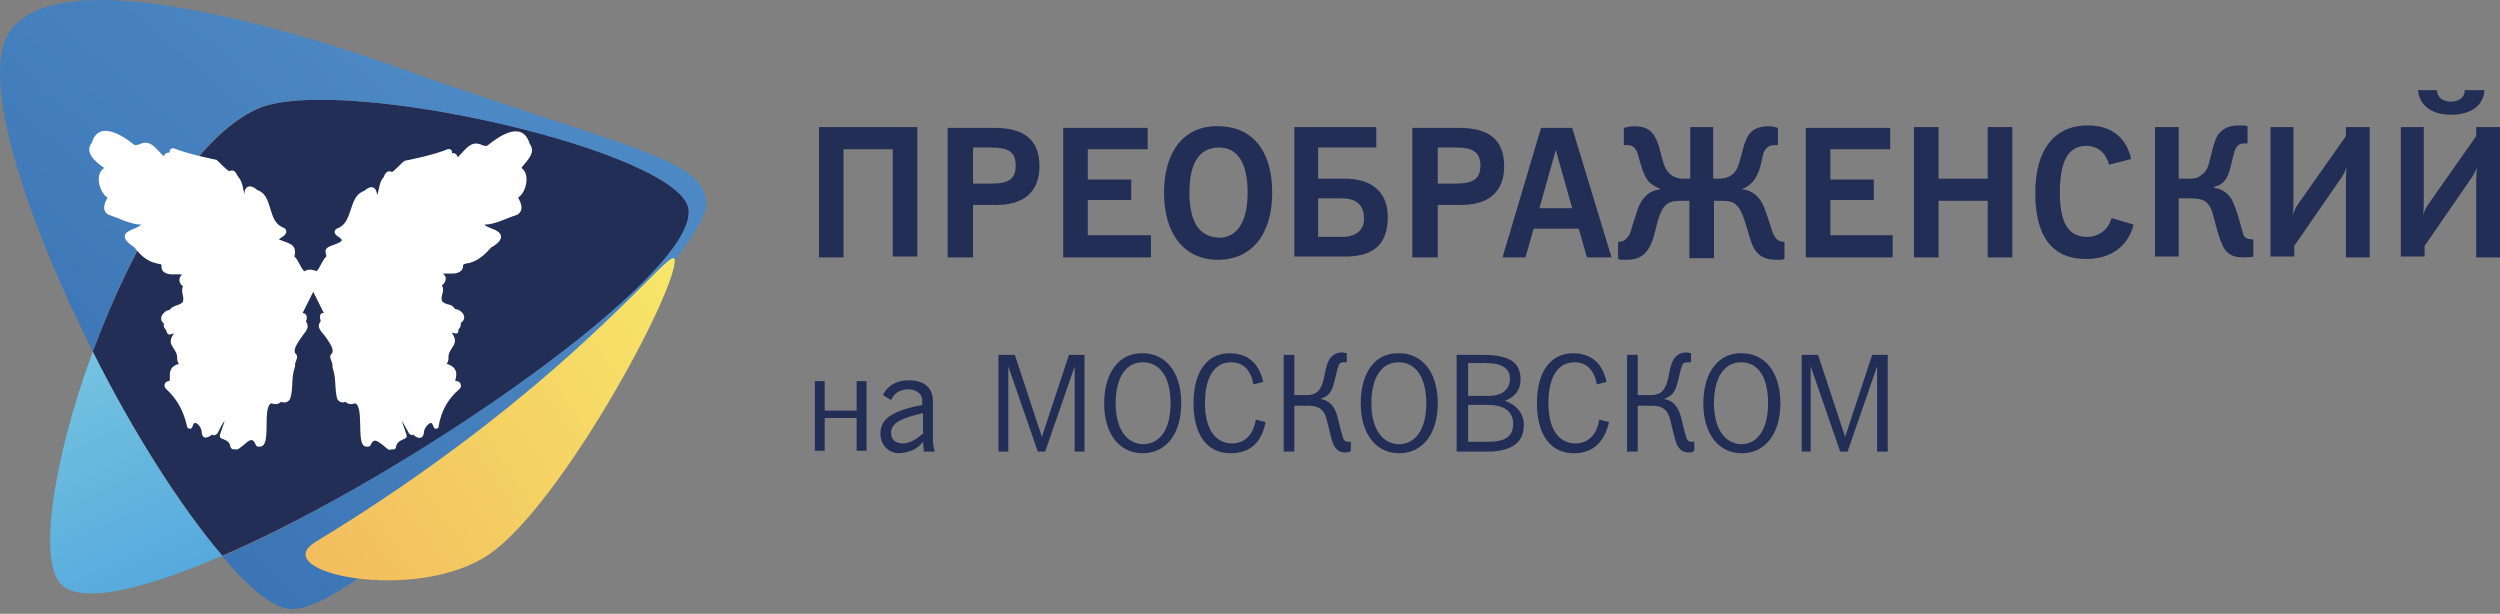 <svg width="167" height="41" viewBox="0 0 167 41" fill="none" xmlns="http://www.w3.org/2000/svg">
<rect x="0" y="0" width="167" height="41" fill="#808080" stroke="none"/>
<path d="M46.002 14.016C45.618 10.129 22.842 4.928 17.312 7.227C13.042 9.034 8.881 16.316 6.198 23.488C8.881 28.854 12.111 33.891 14.849 37.121C27.606 31.591 46.494 18.396 46.002 14.016Z" fill="#232E56"/>
<path d="M6.196 23.488C3.513 30.77 2.418 37.943 4.28 39.202C4.718 39.53 5.375 39.64 6.141 39.64C8.167 39.64 11.288 38.654 14.847 37.121C12.109 33.946 8.879 28.854 6.196 23.488Z" fill="url(#paint0_linear_4:520)"/>
<path d="M47.208 13.578C46.934 11.388 45.018 10.621 35.491 7.556L28.483 5.201C28.483 5.201 15.069 0 6.693 0C3.627 0 1.272 0.712 0.396 2.573C-1.137 6.023 1.984 15.111 6.2 23.488C8.828 16.316 12.989 9.034 17.259 7.227C22.844 4.928 45.62 10.129 46.003 14.016C46.441 18.396 27.552 31.591 14.85 37.175C16.767 39.42 18.409 40.789 19.668 40.679C25.417 40.351 47.153 16.918 47.208 13.633V13.578Z" fill="url(#paint1_linear_4:520)"/>
<path d="M21.093 36.189C17.698 38.27 27.881 40.35 32.7 37.01C37.517 33.671 45.182 19.49 45.073 17.355C45.073 17.3 45.018 17.246 44.964 17.246C44.197 17.246 37.244 26.389 21.093 36.189Z" fill="url(#paint2_linear_4:520)"/>
<path d="M35.542 10.075C35.542 9.91 35.488 9.746 35.378 9.582C34.885 8.049 33.407 9.034 32.531 9.746C32.422 9.746 32.312 9.746 32.203 9.691C31.436 9.308 31.053 10.075 30.56 10.513C30.56 10.348 30.396 10.184 30.177 10.239C30.232 10.075 30.122 9.91 29.903 9.965C29.027 10.348 27.111 10.732 27.056 10.732C26.782 10.896 26.454 11.334 26.18 11.498C26.125 11.443 26.07 11.443 26.016 11.443C25.797 11.443 25.687 11.662 25.633 11.827C25.304 12.21 25.359 12.593 25.195 13.031C25.14 12.484 24.811 12.319 24.319 12.758C23.278 13.086 23.607 14.783 22.621 15.221C22.238 15.331 22.293 15.659 22.621 15.823C22.84 15.988 22.84 16.043 22.84 16.043C22.676 16.371 21.691 16.371 21.745 16.809C21.745 16.919 21.8 17.028 21.8 17.137C21.526 17.357 21.417 17.849 21.143 18.123C21.088 18.123 21.088 18.068 21.034 18.068C20.979 18.068 20.869 18.014 20.76 18.014C20.65 18.014 20.541 18.014 20.431 18.068L20.322 18.123C20.048 17.849 19.939 17.357 19.665 17.137C19.884 16.262 19.227 16.262 18.625 15.988C18.734 15.878 19.172 15.714 19.117 15.44C19.117 15.276 18.953 15.221 18.843 15.166C17.858 14.729 18.241 13.031 17.201 12.703C16.708 12.265 16.325 12.429 16.325 12.976C16.215 12.539 16.215 12.155 15.887 11.772C15.777 11.608 15.723 11.389 15.504 11.389C15.449 11.389 15.394 11.389 15.339 11.443C15.011 11.279 14.682 10.841 14.463 10.677C14.463 10.677 12.547 10.294 11.617 9.91C11.452 9.856 11.288 10.02 11.343 10.184C11.124 10.184 10.96 10.294 10.96 10.458C10.467 10.02 10.084 9.253 9.317 9.637C9.207 9.691 9.043 9.691 8.989 9.691C8.113 8.98 6.579 8.049 6.141 9.527C5.594 10.184 6.415 10.841 6.963 11.224C6.306 11.608 6.634 12.867 7.182 13.195C7.018 13.524 6.744 14.017 7.237 14.345C7.948 14.564 8.715 15.002 9.427 15.002C9.207 15.276 8.332 15.386 8.332 15.769C8.332 15.988 8.496 16.207 8.989 16.535C9.317 16.973 9.81 17.466 10.412 17.576C10.521 17.63 10.741 17.63 10.795 17.685C10.741 18.014 10.905 18.178 11.069 18.233C11.288 18.397 11.835 18.287 12.164 18.342C11.89 18.561 11.945 18.944 12.219 19.108C12.055 19.547 12.328 19.765 12.219 20.149C12.219 20.203 12.055 20.313 11.89 20.368C11.562 20.477 11.452 20.532 11.343 20.696C10.905 20.751 10.521 21.299 10.96 21.627C10.905 21.791 10.96 21.901 11.069 22.01C11.178 22.174 11.124 22.393 11.398 22.339C11.507 22.284 11.562 22.284 11.617 22.284C11.014 23.105 11.89 23.215 11.835 23.981C11.835 24.091 11.89 24.2 11.945 24.31C11.288 24.474 11.343 24.967 11.343 25.241C11.343 25.459 11.343 25.459 11.233 25.459C10.96 25.514 10.905 25.843 11.124 26.007C11.835 26.664 12.274 27.485 12.492 28.471C12.492 28.58 12.602 28.635 12.657 28.635C12.931 28.69 12.821 28.252 13.04 28.252C13.204 28.252 13.478 28.58 13.478 28.909C13.533 29.401 13.916 29.237 14.19 29.018C14.245 29.128 14.409 29.073 14.518 28.963C14.682 28.69 14.792 28.361 15.011 28.087C14.956 28.306 14.847 28.58 14.792 28.744C14.737 28.963 14.573 29.183 14.792 29.292C15.12 29.401 15.339 29.511 15.394 29.84C15.394 29.949 15.559 30.058 15.668 30.004C15.887 30.113 16.106 29.84 16.27 29.73C16.654 29.401 16.872 29.183 17.091 29.73C17.146 29.894 17.475 29.84 17.529 29.785C18.077 29.456 17.529 27.157 18.132 26.938C18.405 27.047 18.625 26.992 18.789 26.828C18.843 26.883 18.898 26.883 19.008 26.883C19.172 26.883 19.336 26.773 19.391 26.609C19.61 25.898 19.446 25.295 19.665 24.638C19.72 24.474 19.72 24.364 19.72 24.255C19.774 24.091 19.939 23.817 19.774 23.653C19.5 23.434 19.884 22.886 20.157 22.503C20.322 22.229 20.76 21.901 20.431 21.463C20.541 21.299 20.541 20.915 20.212 20.915C20.486 20.368 20.705 19.93 20.924 19.492C21.143 19.93 21.362 20.368 21.636 20.915C21.307 20.86 21.362 21.244 21.417 21.408V21.463C21.088 21.901 21.526 22.174 21.745 22.503C22.019 22.886 22.402 23.434 22.128 23.653C21.964 23.817 22.128 24.036 22.183 24.255C22.238 24.419 22.183 24.474 22.238 24.638C22.457 25.295 22.348 25.898 22.512 26.609C22.567 26.773 22.731 26.883 22.895 26.883C22.95 26.883 23.005 26.883 23.059 26.828C23.224 26.992 23.442 27.047 23.716 26.938C24.319 27.157 23.826 29.456 24.319 29.785C24.373 29.84 24.702 29.894 24.756 29.73C24.976 29.237 25.195 29.456 25.578 29.73C25.742 29.84 25.961 30.168 26.18 30.004C26.29 30.058 26.454 30.004 26.454 29.84C26.509 29.566 26.673 29.456 27.056 29.292C27.275 29.183 27.111 28.963 27.056 28.744C27.001 28.58 26.892 28.306 26.837 28.087C27.001 28.361 27.166 28.69 27.33 28.963C27.384 29.018 27.494 29.073 27.549 29.073L27.604 29.018C27.823 29.292 28.261 29.401 28.315 28.909C28.315 28.635 28.589 28.306 28.753 28.252C28.972 28.252 28.918 28.69 29.137 28.635C29.246 28.635 29.301 28.58 29.301 28.471C29.465 27.485 29.903 26.664 30.669 26.007C30.724 25.952 30.834 25.843 30.779 25.678C30.724 25.514 30.615 25.459 30.505 25.459C30.396 25.459 30.396 25.459 30.451 25.241C30.505 24.967 30.56 24.529 29.848 24.31C29.903 24.2 29.958 24.091 29.958 23.927C29.903 23.215 30.779 23.05 30.177 22.229C30.341 22.229 30.615 22.393 30.615 22.12C30.615 22.065 30.615 22.01 30.669 21.956C30.779 21.846 30.779 21.736 30.779 21.572C31.272 21.244 30.889 20.696 30.396 20.642C30.286 20.477 30.177 20.368 29.848 20.313C29.684 20.258 29.52 20.149 29.52 20.094C29.41 19.711 29.739 19.492 29.52 19.054C29.794 18.89 29.903 18.451 29.575 18.287C29.903 18.233 30.396 18.342 30.669 18.178C30.779 18.123 30.943 18.014 30.943 17.685C30.998 17.63 31.217 17.576 31.326 17.576C31.983 17.411 32.476 16.919 32.805 16.535C33.681 16.043 33.681 15.55 32.859 15.276C32.641 15.166 32.422 15.112 32.367 15.002C33.078 15.002 33.845 14.564 34.557 14.345C35.05 14.017 34.776 13.524 34.612 13.195C35.159 12.867 35.433 11.608 34.831 11.224C34.94 11.005 35.488 10.567 35.542 10.075Z" fill="white"/>
<path d="M54.433 25.459V30.113H55.09V27.923H57.225V30.113H57.882V25.459H57.225V27.43H55.09V25.459H54.433ZM61.66 29.511L61.714 30.168H62.426V30.113C62.371 29.894 62.317 29.675 62.317 29.401V26.773C62.317 25.897 61.714 25.404 60.729 25.404C59.908 25.404 59.305 25.733 58.977 26.39L59.524 26.718C59.743 26.226 60.181 26.006 60.674 26.006C61.222 26.006 61.605 26.335 61.605 26.718V27.047C59.689 27.43 58.813 27.923 58.813 28.963C58.813 29.73 59.36 30.277 60.072 30.277C60.784 30.222 61.276 30.003 61.66 29.511ZM61.714 28.908C61.167 29.401 60.729 29.62 60.291 29.62C59.798 29.62 59.524 29.346 59.524 28.908C59.524 28.251 60.236 27.923 61.66 27.594V28.908H61.714ZM66.642 30.168H67.354V24.474L69.325 30.168H69.817L71.788 24.474V30.168H72.445V23.707H71.405L69.598 29.182L67.792 23.707H66.697V30.168H66.642ZM73.759 26.937C73.759 29.018 74.8 30.277 76.333 30.277C77.866 30.277 78.906 29.018 78.906 26.937C78.906 24.857 77.866 23.598 76.333 23.598C74.8 23.543 73.759 24.857 73.759 26.937ZM74.526 26.937C74.526 25.185 75.238 24.2 76.333 24.2C77.483 24.2 78.194 25.185 78.194 26.937C78.194 28.689 77.483 29.675 76.333 29.675C75.238 29.62 74.526 28.634 74.526 26.937ZM84.545 28.197L83.888 28.032C83.724 29.073 83.122 29.62 82.3 29.62C81.206 29.62 80.494 28.689 80.494 26.937C80.494 25.131 81.151 24.2 82.246 24.2C83.012 24.2 83.56 24.692 83.724 25.678L84.381 25.514C84.107 24.255 83.341 23.598 82.136 23.598C80.658 23.598 79.727 24.802 79.727 26.937C79.727 29.073 80.658 30.277 82.191 30.277C83.505 30.277 84.272 29.565 84.545 28.197ZM86.462 26.499V23.707H85.75V30.168H86.462V27.102H87.283C87.666 27.102 88.213 27.102 88.487 27.649C88.706 28.087 88.871 29.291 89.09 29.73C89.308 30.113 89.528 30.222 89.856 30.222C90.02 30.222 90.13 30.222 90.239 30.113V29.511C90.184 29.511 90.13 29.511 90.075 29.511C89.856 29.511 89.746 29.401 89.692 29.182C89.418 28.306 89.418 27.923 89.199 27.43C89.09 27.211 88.871 26.773 88.268 26.663V26.609C88.706 26.499 88.925 26.171 89.035 25.842C89.199 25.349 89.308 24.692 89.418 24.419C89.473 24.255 89.582 24.2 89.746 24.2C89.801 24.2 89.801 24.2 89.966 24.2V23.598C89.911 23.598 89.801 23.543 89.637 23.543C89.363 23.543 88.925 23.652 88.706 24.2C88.487 24.692 88.487 25.459 88.213 25.897C87.995 26.335 87.611 26.39 87.228 26.39H86.462V26.499ZM90.896 26.937C90.896 29.018 91.936 30.277 93.469 30.277C95.002 30.277 96.043 29.018 96.043 26.937C96.043 24.857 95.002 23.598 93.469 23.598C91.882 23.543 90.896 24.857 90.896 26.937ZM91.608 26.937C91.608 25.185 92.32 24.2 93.415 24.2C94.564 24.2 95.276 25.185 95.276 26.937C95.276 28.689 94.564 29.675 93.415 29.675C92.32 29.62 91.608 28.634 91.608 26.937ZM97.357 30.168H99.328C100.97 30.168 101.792 29.565 101.792 28.416C101.792 27.594 101.299 27.047 100.532 26.773C101.244 26.499 101.573 26.006 101.573 25.349C101.573 24.145 100.751 23.707 99.054 23.707H97.302V30.168H97.357ZM99.218 24.255C100.313 24.255 100.861 24.583 100.861 25.295C100.861 26.006 100.368 26.445 99.437 26.445H98.069V24.255H99.218ZM99.383 27.047C100.478 27.047 101.08 27.485 101.08 28.306C101.08 29.182 100.532 29.511 99.383 29.511H98.069V27.047H99.383ZM107.486 28.197L106.829 28.032C106.664 29.073 106.062 29.62 105.241 29.62C104.146 29.62 103.434 28.689 103.434 26.937C103.434 25.131 104.091 24.2 105.186 24.2C105.953 24.2 106.5 24.692 106.664 25.678L107.321 25.514C107.048 24.255 106.281 23.598 105.077 23.598C103.598 23.598 102.668 24.802 102.668 26.937C102.668 29.073 103.598 30.277 105.131 30.277C106.391 30.277 107.157 29.565 107.486 28.197ZM109.402 26.499V23.707H108.69V30.168H109.402V27.102H110.223C110.606 27.102 111.154 27.102 111.428 27.649C111.647 28.087 111.811 29.291 112.03 29.73C112.249 30.113 112.468 30.222 112.796 30.222C112.961 30.222 113.07 30.222 113.18 30.113V29.511C113.125 29.511 113.07 29.511 113.015 29.511C112.796 29.511 112.687 29.401 112.632 29.182C112.358 28.306 112.358 27.923 112.139 27.43C112.03 27.211 111.811 26.773 111.209 26.663V26.609C111.647 26.499 111.866 26.171 111.975 25.842C112.139 25.349 112.249 24.692 112.358 24.419C112.413 24.255 112.523 24.2 112.742 24.2C112.742 24.2 112.796 24.2 112.961 24.2V23.598C112.906 23.598 112.796 23.543 112.632 23.543C112.358 23.543 111.92 23.652 111.701 24.2C111.482 24.692 111.482 25.459 111.209 25.897C110.99 26.335 110.606 26.39 110.223 26.39H109.402V26.499ZM113.782 26.937C113.782 29.018 114.822 30.277 116.355 30.277C117.888 30.277 118.928 29.018 118.928 26.937C118.928 24.857 117.888 23.598 116.355 23.598C114.822 23.543 113.782 24.857 113.782 26.937ZM114.494 26.937C114.494 25.185 115.205 24.2 116.3 24.2C117.45 24.2 118.107 25.185 118.107 26.937C118.107 28.689 117.395 29.675 116.3 29.675C115.205 29.62 114.494 28.634 114.494 26.937ZM120.242 30.168H120.954V24.474L122.925 30.168H123.418L125.389 24.474V30.168H126.101V23.707H125.06L123.254 29.182L121.447 23.707H120.352V30.168H120.242Z" fill="#232E56"/>
<path d="M54.707 17.192H56.349V9.965H59.635V17.137H61.277V8.486H54.707V17.192ZM63.358 17.192H65V13.688H66.588C68.449 13.688 69.435 12.757 69.435 11.114C69.435 9.362 68.449 8.541 66.424 8.541H63.303V17.192H63.358ZM65 12.319V9.855H66.205C67.354 9.855 67.847 10.129 67.847 11.06C67.847 11.991 67.354 12.264 66.205 12.264H65V12.319ZM71.077 17.192H76.881V15.713H72.665V13.359H75.567V11.991H72.665V9.965H76.662V8.541H71.023V17.192H71.077ZM77.757 12.867C77.757 15.659 79.126 17.356 81.37 17.356C83.56 17.356 84.984 15.713 84.984 12.867C84.984 10.02 83.615 8.432 81.37 8.432C79.18 8.377 77.757 10.02 77.757 12.867ZM79.454 12.867C79.454 10.896 80.111 9.855 81.425 9.855C82.684 9.855 83.341 10.896 83.341 12.867C83.341 14.838 82.63 15.878 81.425 15.878C80.111 15.823 79.454 14.838 79.454 12.867ZM91.992 8.486H86.462V17.137H89.857C91.499 17.137 92.704 16.535 92.704 14.509C92.704 12.538 91.28 11.936 89.857 11.936H88.05V9.855H91.937V8.486H91.992ZM88.05 13.25H89.638C90.404 13.25 91.116 13.524 91.116 14.618C91.116 15.495 90.404 15.823 89.692 15.823H88.05V13.25ZM94.401 17.192H96.043V13.688H97.631C99.493 13.688 100.478 12.757 100.478 11.114C100.478 9.362 99.493 8.541 97.467 8.541H94.346V17.192H94.401ZM96.043 12.319V9.855H97.248C98.343 9.855 98.891 10.129 98.891 11.06C98.891 11.991 98.343 12.264 97.248 12.264H96.043V12.319ZM100.369 17.192H101.902L102.449 15.275H105.46L106.008 17.192H107.65L105.022 8.541H102.942L100.369 17.192ZM102.832 13.907L103.927 10.02L105.022 13.907H102.832ZM114.549 8.486H112.907V11.936H112.469C111.593 11.936 111.319 11.388 111.155 11.005C110.881 10.129 110.881 9.855 110.662 9.362C110.333 8.596 109.841 8.432 109.129 8.432C108.91 8.432 108.691 8.486 108.472 8.541V9.691H108.581C108.855 9.691 109.238 9.691 109.403 10.293C109.512 10.677 109.621 11.06 109.731 11.388C109.84 11.662 110.005 12.045 110.279 12.264C110.443 12.374 110.662 12.538 110.881 12.593V12.648C110.005 12.757 109.567 13.414 109.348 14.126C108.965 15.221 108.965 15.604 108.691 15.878C108.526 16.097 108.307 16.151 108.143 16.151H108.088V17.301C108.253 17.356 108.362 17.356 108.581 17.356C109.184 17.356 109.676 17.247 110.06 16.699C110.388 16.261 110.498 15.713 110.717 14.838C111.1 13.469 111.538 13.414 112.414 13.414H112.852V17.247H114.494V13.414H114.878C115.754 13.414 116.137 13.469 116.575 14.838C116.849 15.713 116.958 16.261 117.232 16.699C117.615 17.247 118.108 17.356 118.71 17.356C118.929 17.356 119.039 17.356 119.203 17.301V16.151H119.148C118.984 16.151 118.765 16.097 118.601 15.878C118.382 15.604 118.327 15.166 117.944 14.126C117.725 13.414 117.287 12.757 116.411 12.648V12.593C116.63 12.538 116.849 12.374 116.958 12.264C117.287 11.991 117.451 11.498 117.506 11.388C117.67 10.896 117.67 10.731 117.779 10.293C117.944 9.746 118.327 9.691 118.601 9.691H118.765V8.541C118.546 8.486 118.382 8.432 118.163 8.432C117.451 8.432 116.903 8.651 116.63 9.362C116.411 9.855 116.411 10.184 116.137 11.005C116.027 11.388 115.699 11.936 114.823 11.936H114.44V8.486H114.549ZM120.626 17.192H126.43V15.713H122.269V13.359H125.171V11.991H122.269V9.965H126.266V8.541H120.626V17.192ZM127.853 17.192H129.496V13.414H132.781V17.192H134.423V8.486H132.781V11.936H129.496V8.486H127.853V17.192ZM141.048 14.564C140.829 15.385 140.172 15.823 139.406 15.823C138.146 15.823 137.599 14.838 137.599 12.867C137.599 10.786 138.146 9.746 139.351 9.746C140.117 9.746 140.665 10.184 140.884 11.005L142.362 10.622C142.034 9.143 140.993 8.377 139.46 8.377C137.27 8.377 135.956 9.965 135.956 12.867C135.956 15.823 137.106 17.301 139.351 17.301C140.993 17.301 142.143 16.48 142.526 15.002L141.048 14.564ZM145.538 11.936V8.486H143.95V17.137H145.538V13.25H146.359C147.18 13.25 147.454 13.469 147.673 13.907C147.837 14.235 147.892 14.618 148.111 15.385C148.439 16.48 148.658 17.192 149.808 17.192C150.082 17.192 150.356 17.192 150.52 17.137V15.987H150.465C149.972 15.987 149.863 15.768 149.808 15.495C149.534 14.564 149.425 14.016 149.096 13.359C148.877 12.976 148.549 12.648 147.892 12.538V12.483C148.166 12.428 148.549 12.264 148.768 11.826C148.987 11.388 149.042 10.896 149.261 10.129C149.425 9.636 149.644 9.581 149.972 9.581H150.137V8.432C149.972 8.377 149.753 8.377 149.534 8.377C148.713 8.377 148.166 8.76 147.947 9.472C147.782 9.91 147.782 10.129 147.563 10.896C147.454 11.279 147.344 11.498 147.016 11.717C146.742 11.936 146.523 11.936 146.249 11.936H145.538ZM151.67 8.486V17.137H153.257V16.425L156.433 11.826C156.542 11.662 156.652 11.443 156.761 11.169C156.707 11.498 156.707 11.991 156.707 12.21V17.192H158.294V8.486H156.707V9.089L153.476 13.688C153.367 13.852 153.203 14.181 153.148 14.399C153.203 14.071 153.203 13.633 153.203 13.469V8.486H151.67ZM160.375 8.486V17.137H161.963V16.425L165.138 11.826C165.248 11.662 165.357 11.443 165.467 11.169C165.412 11.498 165.412 11.991 165.412 12.21V17.192H167V8.486H165.412V9.089L162.182 13.688C162.072 13.852 161.908 14.181 161.853 14.399C161.908 14.071 161.908 13.633 161.908 13.469V8.486H160.375ZM161.525 6.023C161.579 6.899 162.291 7.665 163.715 7.665C165.193 7.665 165.905 6.953 165.959 6.023H164.645C164.645 6.68 163.988 6.789 163.715 6.789C163.496 6.789 162.839 6.734 162.784 6.023H161.525Z" fill="#232E56"/>
<defs>
<linearGradient id="paint0_linear_4:520" x1="3.502" y1="23.357" x2="11.287" y2="39.707" gradientUnits="userSpaceOnUse">
<stop stop-color="#77C5E0"/>
<stop offset="1" stop-color="#55A8DD"/>
</linearGradient>
<linearGradient id="paint1_linear_4:520" x1="29.974" y1="6.618" x2="8.564" y2="31.142" gradientUnits="userSpaceOnUse">
<stop stop-color="#4C88C3"/>
<stop offset="1" stop-color="#3C75B6"/>
</linearGradient>
<linearGradient id="paint2_linear_4:520" x1="47.883" y1="17.127" x2="20.245" y2="36.202" gradientUnits="userSpaceOnUse">
<stop stop-color="#F8EA6A"/>
<stop offset="1" stop-color="#F2BD5E"/>
</linearGradient>
</defs>
</svg>
